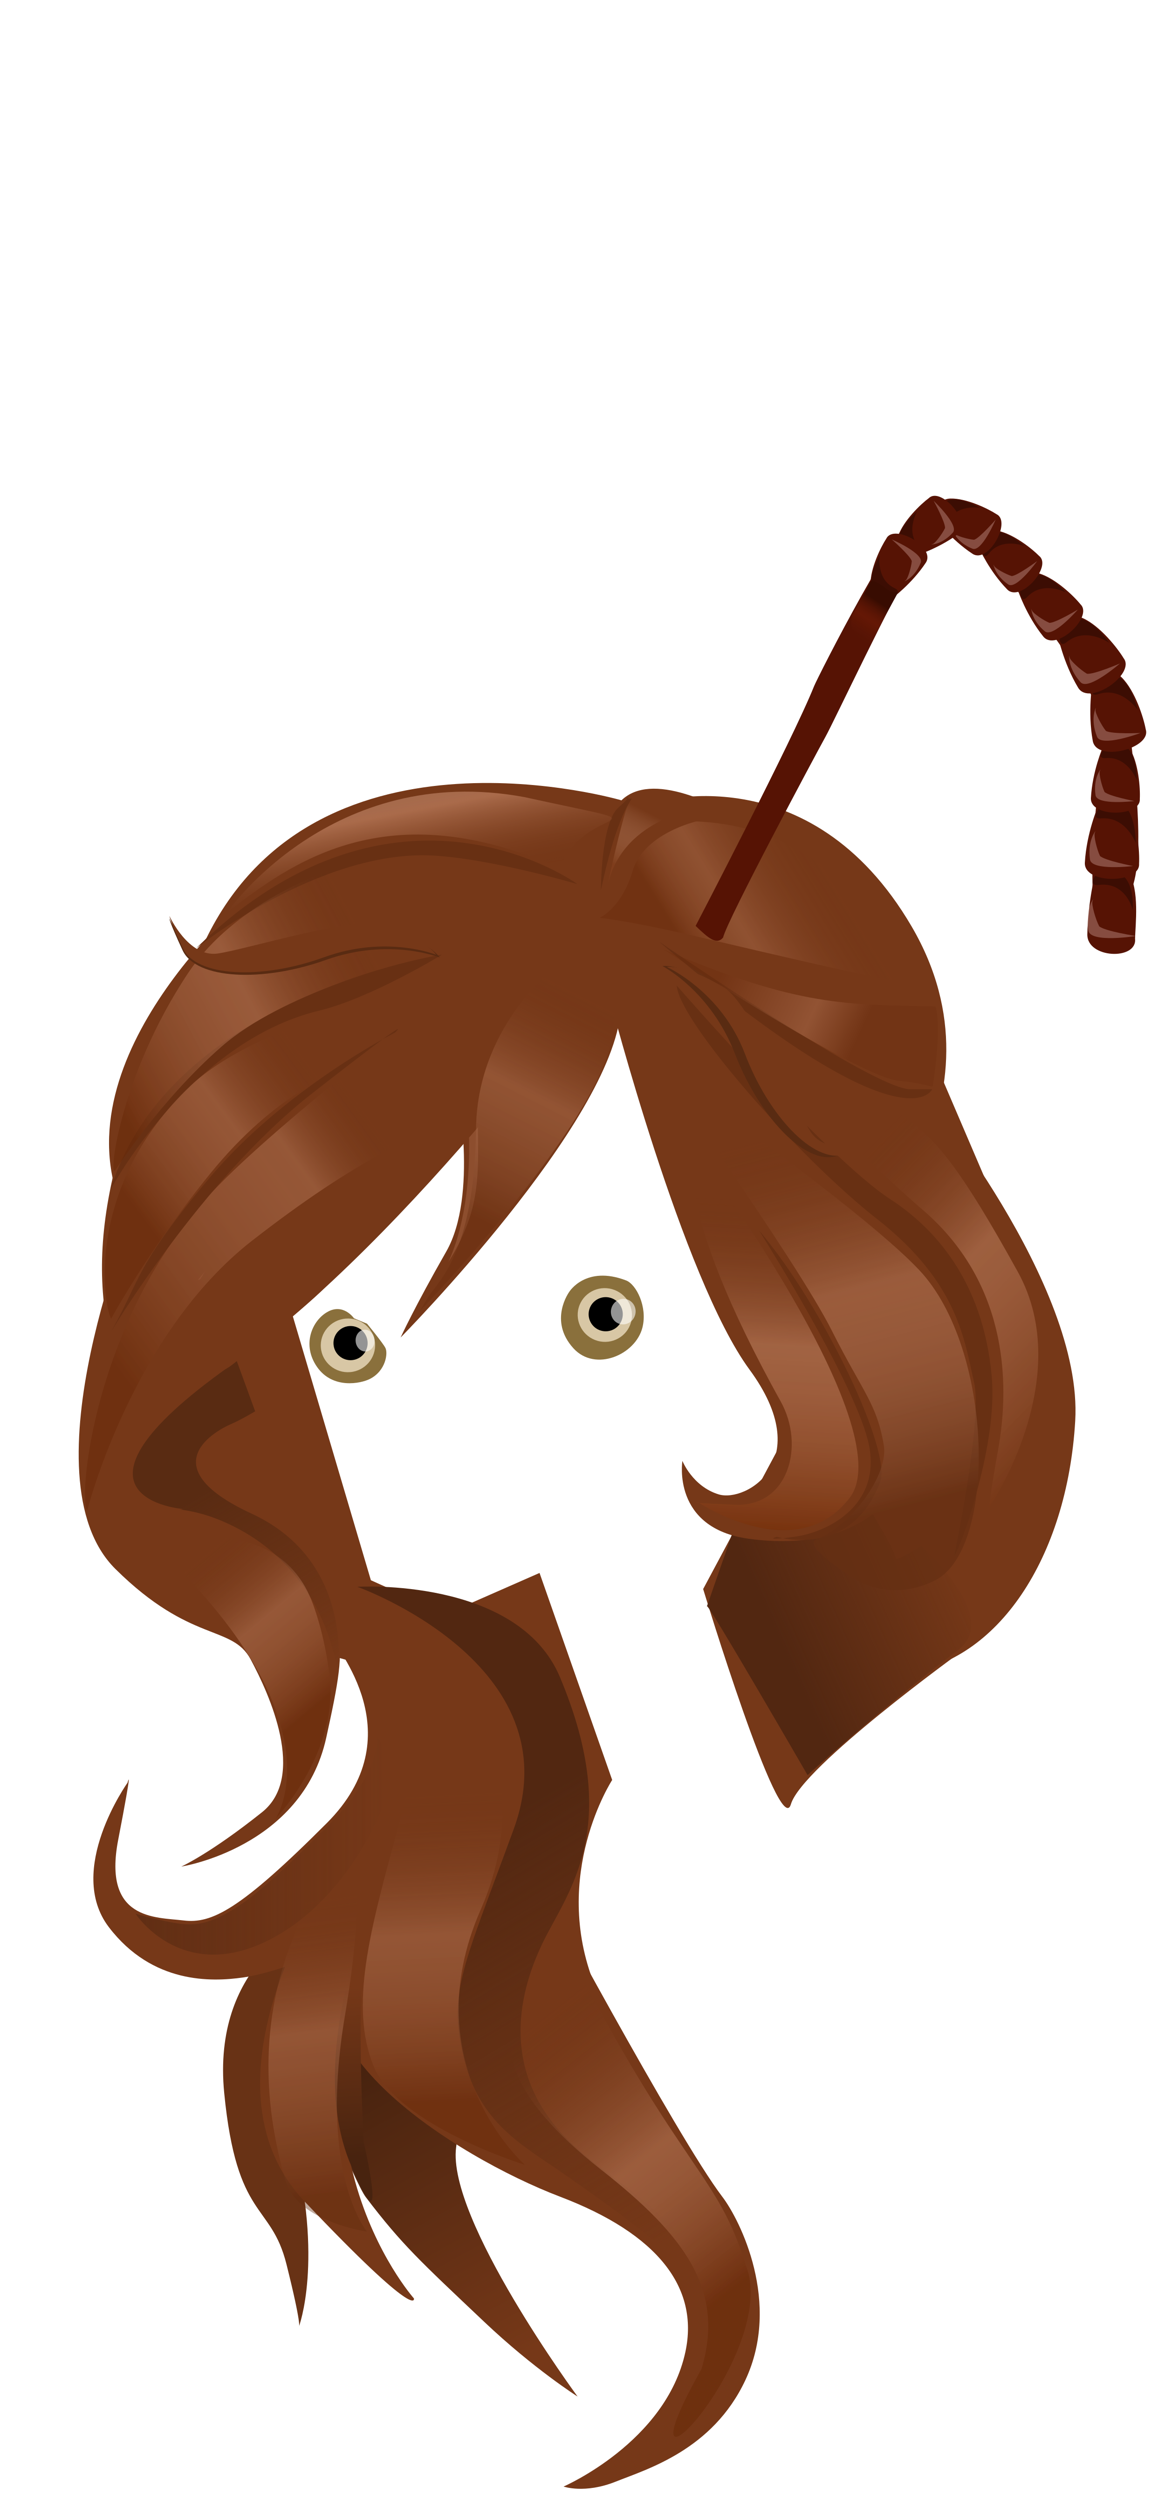 <?xml version="1.0" encoding="UTF-8" standalone="no"?>
<svg xmlns:rdf="http://www.w3.org/1999/02/22-rdf-syntax-ns#" xmlns="http://www.w3.org/2000/svg" height="100%" width="100%" version="1.1" xmlns:cc="http://creativecommons.org/ns#" xmlns:xlink="http://www.w3.org/1999/xlink" viewBox="195 28 310 665" xmlns:dc="http://purl.org/dc/elements/1.1/">
<defs>
<filter id="af" color-interpolation-filters="sRGB">
<feGaussianBlur stdDeviation=".565"/>
</filter>
<filter id="ah" color-interpolation-filters="sRGB">
<feGaussianBlur stdDeviation=".259"/>
</filter>
<filter id="ae" color-interpolation-filters="sRGB">
<feGaussianBlur stdDeviation=".351"/>
</filter>
<filter id="ac" color-interpolation-filters="sRGB">
<feGaussianBlur stdDeviation=".246"/>
</filter>
<filter id="z" color-interpolation-filters="sRGB">
<feGaussianBlur stdDeviation=".163"/>
</filter>
<filter id="y" color-interpolation-filters="sRGB">
<feGaussianBlur stdDeviation=".163"/>
</filter>
<filter id="ab" color-interpolation-filters="sRGB">
<feGaussianBlur stdDeviation=".246"/>
</filter>
<filter id="aa" color-interpolation-filters="sRGB">
<feGaussianBlur stdDeviation=".246"/>
</filter>
<filter id="ak" color-interpolation-filters="sRGB">
<feGaussianBlur stdDeviation=".259"/>
</filter>
<filter id="ai" color-interpolation-filters="sRGB">
<feGaussianBlur stdDeviation=".259"/>
</filter>
<filter id="ao" color-interpolation-filters="sRGB">
<feGaussianBlur stdDeviation=".259"/>
</filter>
<filter id="aj" color-interpolation-filters="sRGB">
<feGaussianBlur stdDeviation=".259"/>
</filter>
<filter id="an" color-interpolation-filters="sRGB">
<feGaussianBlur stdDeviation=".259"/>
</filter>
<filter id="am" color-interpolation-filters="sRGB">
<feGaussianBlur stdDeviation=".259"/>
</filter>
<filter id="al" color-interpolation-filters="sRGB">
<feGaussianBlur stdDeviation=".259"/>
</filter>
<filter id="ad" color-interpolation-filters="sRGB">
<feGaussianBlur stdDeviation=".246"/>
</filter>
<filter id="be" color-interpolation-filters="sRGB">
<feGaussianBlur stdDeviation=".959"/>
</filter>
<filter id="bg" height="1.474" width="1.451" color-interpolation-filters="sRGB" y="-.237" x="-.225">
<feGaussianBlur stdDeviation="1.358"/>
</filter>
<filter id="ba" color-interpolation-filters="sRGB">
<feGaussianBlur stdDeviation="1.05"/>
</filter>
<filter id="au" color-interpolation-filters="sRGB">
<feGaussianBlur stdDeviation="1.652"/>
</filter>
<filter id="bf" height="1.465" width="1.442" color-interpolation-filters="sRGB" y="-.232" x="-.221">
<feGaussianBlur stdDeviation="1.332"/>
</filter>
<filter id="bb" color-interpolation-filters="sRGB">
<feGaussianBlur stdDeviation=".573"/>
</filter>
<filter id="ar" height="1.056" width="1.409" color-interpolation-filters="sRGB" y="-.028" x="-.205">
<feGaussianBlur stdDeviation=".946"/>
</filter>
<filter id="ax" color-interpolation-filters="sRGB">
<feGaussianBlur stdDeviation=".782"/>
</filter>
<filter id="bd" y="-.108" width="1.108" height="1.216" x="-.054">
<feGaussianBlur stdDeviation="1.645"/>
</filter>
<filter id="bc" height="1.206" width="1.143" color-interpolation-filters="sRGB" y="-.103" x="-.071">
<feGaussianBlur stdDeviation="1.647"/>
</filter>
<filter id="ag" color-interpolation-filters="sRGB">
<feGaussianBlur stdDeviation=".259"/>
</filter>
<filter id="aw" color-interpolation-filters="sRGB">
<feGaussianBlur stdDeviation=".782"/>
</filter>
<filter id="ay" color-interpolation-filters="sRGB">
<feGaussianBlur stdDeviation=".608"/>
</filter>
<filter id="at" color-interpolation-filters="sRGB">
<feGaussianBlur stdDeviation=".72"/>
</filter>
<filter id="aq" color-interpolation-filters="sRGB">
<feGaussianBlur stdDeviation=".596"/>
</filter>
<filter id="ap" color-interpolation-filters="sRGB">
<feGaussianBlur stdDeviation=".259"/>
</filter>
<filter id="as" color-interpolation-filters="sRGB">
<feGaussianBlur stdDeviation=".67"/>
</filter>
<filter id="av" color-interpolation-filters="sRGB">
<feGaussianBlur stdDeviation=".414"/>
</filter>
<filter id="az" color-interpolation-filters="sRGB">
<feGaussianBlur stdDeviation=".125"/>
</filter>
<linearGradient id="b">
<stop stop-color="#48230f" offset="0"/>
<stop stop-color="#763818" offset="1"/>
</linearGradient>
<linearGradient id="x" gradientUnits="userSpaceOnUse" gradientTransform="translate(-149.7 -163.3)" x2="448.9" x1="381.8">
<stop stop-color="#522711" offset="0"/>
<stop stop-color="#522711" stop-opacity="0" offset="1"/>
</linearGradient>
<linearGradient id="j" y2="372.6" gradientUnits="userSpaceOnUse" x2="181" y1="321.6" x1="150.7">
<stop stop-color="#592b12" offset="0"/>
<stop stop-color="#592b12" stop-opacity="0" offset="1"/>
</linearGradient>
<linearGradient id="w" y2="736.2" gradientUnits="userSpaceOnUse" x2="479" gradientTransform="translate(-150.9 -163.7)" y1="806.2" x1="533.8">
<stop stop-color="#692908" stop-opacity=".844" offset="0"/>
<stop stop-color="#de9e7e" stop-opacity=".498" offset=".474"/>
<stop stop-color="#642809" stop-opacity="0" offset="1"/>
</linearGradient>
<linearGradient id="n" y2="461.6" xlink:href="#b" gradientUnits="userSpaceOnUse" x2="190.6" gradientTransform="translate(99.69 94.98)" y1="506.5" x1="193.1"/>
<linearGradient id="v" y2="232.3" gradientUnits="userSpaceOnUse" x2="310.7" gradientTransform="translate(99.69 94.98)" y1="333.5" x1="336.5">
<stop stop-color="#652f13" offset="0"/>
<stop stop-color="#de9e7e" stop-opacity=".498" offset=".564"/>
<stop stop-color="#642809" stop-opacity="0" offset="1"/>
</linearGradient>
<linearGradient id="m" y2="527.3" gradientUnits="userSpaceOnUse" x2="277" gradientTransform="translate(99.69 94.98)" y1="424.2" x1="215.6">
<stop stop-color="#522711" offset="0"/>
<stop stop-color="#592b12" stop-opacity="0" offset="1"/>
</linearGradient>
<linearGradient id="l" y2="556.9" xlink:href="#b" gradientUnits="userSpaceOnUse" x2="238.2" gradientTransform="translate(99.69 94.98)" y1="481.5" x1="196.8"/>
<linearGradient id="k" y2="351.3" gradientUnits="userSpaceOnUse" x2="346.3" gradientTransform="matrix(1.078 0 0 1.083 75.46 60.76)" y1="371.1" x1="302.4">
<stop stop-color="#522711" offset="0"/>
<stop stop-color="#522711" stop-opacity=".498" offset=".5"/>
<stop stop-color="#522711" stop-opacity=".247" offset=".75"/>
<stop stop-color="#522711" stop-opacity="0" offset="1"/>
</linearGradient>
<linearGradient id="o" y2="149.4" gradientUnits="userSpaceOnUse" x2="268.1" gradientTransform="translate(98.24 94.15)" y1="163.9" x1="260.6">
<stop stop-color="#81401e" offset="0"/>
<stop stop-color="#eabba3" stop-opacity="0" offset="1"/>
</linearGradient>
<linearGradient id="u" y2="345.4" gradientUnits="userSpaceOnUse" x2="150.4" gradientTransform="translate(99.69 94.98)" y1="383.9" x1="182.7">
<stop stop-color="#692908" stop-opacity=".844" offset="0"/>
<stop stop-color="#de9e7e" stop-opacity=".498" offset=".529"/>
<stop stop-color="#642809" stop-opacity="0" offset="1"/>
</linearGradient>
<linearGradient id="p" y2="207.4" gradientUnits="userSpaceOnUse" x2="324.7" gradientTransform="translate(99.69 94.98)" y1="190.1" x1="288">
<stop stop-color="#692908" offset="0"/>
<stop stop-color="#de9e7e" offset=".656"/>
<stop stop-color="#642809" offset="1"/>
</linearGradient>
<linearGradient id="t" y2="200.2" xlink:href="#a" gradientUnits="userSpaceOnUse" x2="254.1" gradientTransform="translate(100.5 94.91)" y1="258.8" x1="224.5"/>
<linearGradient id="r" y2="168.8" gradientUnits="userSpaceOnUse" x2="214.7" gradientTransform="translate(99.69 94.98)" y1="121.1" x1="205.5">
<stop stop-color="#fff" stop-opacity="0" offset="0"/>
<stop stop-color="#de9e7e" stop-opacity=".498" offset=".554"/>
<stop stop-color="#642809" stop-opacity="0" offset="1"/>
</linearGradient>
<linearGradient id="q" y2="153.3" gradientUnits="userSpaceOnUse" x2="308.2" gradientTransform="translate(99.69 94.98)" y1="175.8" x1="271.9">
<stop stop-color="#692908" stop-opacity=".844" offset="0"/>
<stop stop-color="#de9e7e" stop-opacity=".498" offset=".372"/>
<stop stop-color="#642809" stop-opacity="0" offset="1"/>
</linearGradient>
<linearGradient id="s" y2="242.4" gradientUnits="userSpaceOnUse" x2="321.5" gradientTransform="translate(99.69 94.98)" y1="310.9" x1="391.4">
<stop stop-color="#692908" stop-opacity=".844" offset="0"/>
<stop stop-color="#de9e7e" stop-opacity=".498" offset=".589"/>
<stop stop-color="#642809" stop-opacity="0" offset="1"/>
</linearGradient>
<linearGradient id="h" y2="422.1" gradientUnits="userSpaceOnUse" x2="205.9" y1="491.3" x1="208.8">
<stop stop-color="#692908" stop-opacity=".844" offset="0"/>
<stop stop-color="#de9e7e" stop-opacity=".498" offset=".542"/>
<stop stop-color="#642809" stop-opacity="0" offset="1"/>
</linearGradient>
<linearGradient id="c" y2="465.2" gradientUnits="userSpaceOnUse" x2="303.2" y1="541.3" x1="299.5">
<stop stop-color="#772f09" stop-opacity=".844" offset="0"/>
<stop stop-color="#de9e7e" stop-opacity=".498" offset=".562"/>
<stop stop-color="#642809" stop-opacity="0" offset="1"/>
</linearGradient>
<linearGradient id="g" y2="176.7" gradientUnits="userSpaceOnUse" x2="190.8" y1="217.1" x1="125.7">
<stop stop-color="#692908" stop-opacity=".844" offset="0"/>
<stop stop-color="#de9e7e" stop-opacity=".498" offset=".556"/>
<stop stop-color="#642809" stop-opacity="0" offset="1"/>
</linearGradient>
<linearGradient id="f" y2="421.4" xlink:href="#a" gradientUnits="userSpaceOnUse" x2="210.4" y1="487.1" x1="217.5"/>
<linearGradient id="d" y2="376.4" gradientUnits="userSpaceOnUse" x2="561.9" y1="362.2" x1="571.4">
<stop stop-color="#380c01" offset="0"/>
<stop stop-color="#731c06" stop-opacity=".498" offset=".31"/>
<stop stop-color="#320c03" stop-opacity="0" offset="1"/>
</linearGradient>
<linearGradient id="a">
<stop stop-color="#642b0d" stop-opacity=".689" offset="0"/>
<stop stop-color="#de9e7e" stop-opacity=".498" offset=".549"/>
<stop stop-color="#642809" stop-opacity="0" offset="1"/>
</linearGradient>
<linearGradient id="e" y2="234.7" gradientUnits="userSpaceOnUse" x2="186.6" gradientTransform="translate(3.626 -23.87)" y1="278.7" x1="132.3">
<stop stop-color="#692908" stop-opacity=".844" offset="0"/>
<stop stop-color="#de9e7e" stop-opacity=".498" offset=".564"/>
<stop stop-color="#642809" stop-opacity="0" offset="1"/>
</linearGradient>
<linearGradient id="i" y2="234" gradientUnits="userSpaceOnUse" x2="197.1" y1="289.1" x1="121.1">
<stop stop-color="#692908" stop-opacity=".844" offset="0"/>
<stop stop-color="#de9e7e" stop-opacity=".498" offset=".757"/>
<stop stop-color="#642809" stop-opacity="0" offset="1"/>
</linearGradient>
</defs>
<g fill="#763818">
<path d="m440.4 318.1s42.86 51.43 40.71 87.86c-2.143 36.43-20.71 64.29-45.71 67.14-25 2.857-30.71-77.86-30.71-77.86z"/>
<path d="m382.1 450.7 22.26-41.6 39.26 32.22 6.948 26.18s-42.18 30.47-45.11 40.43-23.35-57.23-23.35-57.23z"/>
</g>
<path d="m383.1 455.3 9.377-26.93 30.36-3.591s42.87 30.08 27.14 42.09c-21.18 16.16-40.09 33.32-40.09 33.32s-27.24-47.13-26.79-44.88z" fill="url(#k)"/>
<path d="m276.2 540s-24.86 10.77-21.54 44.74c3.314 33.97 12.43 29 16.57 45.57 4.143 16.57 3.314 16.57 3.314 16.57s6.629-17.4-1.657-49.72 3.314-57.17 3.314-57.17z" fill="#683215"/>
<path d="m276.6 576s12.53 32.24 15.74 36.46c9.641 12.67 14.39 16.95 31.49 33.14 13.19 12.5 24.86 19.89 24.86 19.89s-34.8-47.23-32.32-66.29c2.486-19.06 6.629-38.94 6.629-38.94l-26.51-26.51z" fill="url(#l)"/>
<g fill="#763818">
<path d="m282.8 462.9c1.657 3.574 22.37 26.81-0.829 50.04s-30.66 26.81-38.12 25.91c-7.457-0.894-21.54 0-17.4-21.45 4.143-21.45 2.486-15.19 2.486-15.19s-16.57 23.23-4.972 38.42 27.41 14.56 35.63 13.4c19.06-2.681 62.97-25.91 62.97-25.91l6.629-47.36z"/>
<path d="m299.9 463.4 38.67-16.99 19.33 55.07s-16.41 25.19-4.687 54.49-52.73-49.22-52.73-49.22z"/>
<path d="m231.1 348.8s-30.18 72.02-5.385 96.56c20.06 19.86 30.97 14.74 35.97 24.03 5 9.286 14.95 31.16 3.028 40.68-13.77 10.99-21.47 14.45-21.47 14.45s32.14-5 38.57-34.29c6.429-29.29 5.714-30-13.57-48.57-19.29-18.57-37.14-92.86-37.14-92.86z"/>
<path d="m235.1 384.2 33.34-21.21 25.25 85.36 45.96 20.71 2.02 15.15-65.66-17.68-41.92-58.08z"/>
<path d="m261.8 265.9s-51.43 42.86-34.29 83.57 37.14-31.43 37.14-31.43z"/>
<path d="m360.4 240.9s-80-23.57-110 35.71c-30 59.29-32.86 88.57-23.57 117.1 9.286 28.57 40.71-52.14 40.71-52.14l82.86-50.71 22.86-2.143s19.29 64.29 20.71 67.14c1.429 2.857 21.43 55.71 21.43 55.71s17.91 28.03 17.91 30.89c0 2.857 40.66-26.6 40.66-26.6l-17.14-75-30-70s-50.71-45-66.43-30z"/>
<path d="m368.3 241.6s42.14-13.57 69.29 32.86c27.14 46.43-14.29 86.43-14.29 86.43z"/>
<path d="m283.6 526.7s-38.12 54.69-7.457 87 29 25.69 29 25.69-40.6-45.57-3.314-111.9c37.29-66.29-18.23-0.829-18.23-0.829z"/>
</g>
<path d="m349.5 273.2s-23.2 16.57-28.17 45.57c-4.972 29-1.657 18.23-1.657 18.23s-6.629-42.67 29.83-63.8z" fill="#7d3f1f"/>
<path opacity=".707" d="m209.9 202.8s-14.54-3.646-33.76 10.77c-14.91 11.19-10.56 8.907-10.56 8.907s12.01-7.872 18.44-11.39c4.846-2.658 4.557-1.243 4.557-1.243s-14.5 7.872-33.97 24.86c9.757-3.65 8.217-8.576 30.24-16.16 0 0-7.457 0.829-28.17 19.06 8.115-4.608 10.68-8.378 22.79-13.26h2.072c-9.125 1.883-19.67 11.85-22.79 16.36 0 0 18.15-7.863 33.95-16.1 7.724-4.026 17.55-13.97 17.55-13.97z" transform="matrix(.273 -1.051 -1.143 -.251 479.4 595.8)" filter="url(#bc)" fill="#975737"/>
<path d="m337.5 526.2s37.68 70.37 49.72 86.17c4.768 6.26 15.74 28.26 6.102 48.79-8.72 18.57-26.17 23.64-34.46 26.96-8.286 3.314-13.9 1.314-13.9 1.314s27.26-11.8 32.42-35.83c3.689-17.19-7.516-31.43-33.24-41.23-28.73-10.95-75.4-41.43-55.52-65.46 19.89-24.03 48.89-20.71 48.89-20.71z" fill="#763818"/>
<path d="m290.1 450.1s57.66 20.53 41.6 64.45c-13.55 37.04-17.44 43.08-13.34 60.66 4.101 17.58 15.92 23.55 26.26 30.77 26.79 18.7 29.6 22.13 33.15 28.96 3.516 6.757 4.043 9.56 0.615 23.22-2.03 8.09-6.966 15.68-6.966 15.68s19.48-18.5 13.52-37.12c-5.001-15.61-25.9-28.31-35.08-36.05-22.89-19.29-16.99-42.18-10.55-55.66 6.445-13.48 21.68-30.47 4.687-70.89-11.2-26.65-53.9-24.02-53.9-24.02z" fill="url(#m)"/>
<g transform="translate(103 99.95)">
<path d="m151.5 280.5s-29.65 11.09-26.33 33.05c3.314 21.96 8.278 11.74 25.56 18.95 28.7 11.97 31.08 40.88 31.08 40.88s4.913-29.85-22.85-42.69-8.516-22.53-5.616-23.77c2.9-1.243 6.549-3.456 6.549-3.456z" fill="url(#j)"/>
</g>
<g transform="translate(103 99.95)">
<path d="m213.6 217.4s5.714 28.57-2.857 43.57-12.14 22.86-12.14 22.86 56.43-57.14 58.57-87.14c2.143-30-29.29-11.43-43.57 20.71z" fill="#763818"/>
<path opacity=".782" d="m242.3 184.1s-20.22 16.69-22.85 37.5c-0.999 7.901 1.348 20.17-2.93 31.64-2.529 6.782-5.273 10.55-5.273 10.55s4.993-9.148 5.545-27.24c0.138-4.521-0.001-9.6-0.565-15.24-1.538-15.38 23.73-36.62 26.07-37.2z" fill="#955535"/>
</g>
<g transform="translate(102.2 100.4)">
<path d="m234.9 292.2s-4.546-21.72 21.72-24.75c26.26-3.03 9.596 17.68 6.061 21.21-3.536 3.536-25.25 5.051-27.78 3.536z" fill="#fff"/>
</g>
<g transform="matrix(.962 .272 -.272 .962 191.9 42.74)">
<path d="m238.3 274.5s-3.345 8.889 5.165 14.17c7.324 4.546 16.4-2.84 16.16-10.35-0.181-5.644-4.694-10.59-7.615-10.85-11.42-1.021-13.71 7.035-13.71 7.035z" fill="#8a703c"/>
<path filter="url(#bg)" transform="matrix(1 0 0 1.039 64.02 -21.16)" d="m192.3 287.8c0 3.797-3.238 6.875-7.232 6.875s-7.232-3.078-7.232-6.875 3.238-6.875 7.232-6.875c3.969 0 7.196 3.04 7.232 6.813" fill="#d8c7a5"/>
<path d="m253.8 279.6c0 2.51-2.035 4.546-4.546 4.546-2.51 0-4.546-2.035-4.546-4.546 0-2.51 2.035-4.546 4.546-4.546 2.494 0 4.523 2.01 4.546 4.504" transform="translate(0 -2)"/>
<path fill-opacity=".581" d="m257.6 274.4c0 1.883-1.47 3.409-3.283 3.409s-3.283-1.526-3.283-3.409 1.47-3.409 3.283-3.409c1.802 0 3.267 1.508 3.283 3.378" transform="translate(-.758 1.263)" fill="#fff"/>
</g>
<g transform="translate(103 99.95)">
<path d="m253.6 184.5s-51.43 72.14-100.7 107.1c-49.29 35-12.14 37.86-12.14 37.86s-44.29 10-9.286-40 58.57-112.9 86.43-117.1c27.86-4.286 39.29-17.86 35.71 12.14z" fill="#763818"/>
<path opacity=".782" filter="url(#au)" d="m115.2 329.9s11.81-46.92 44.01-71.93c27.61-21.45 45.11-29.77 68.61-37.61 19.43-6.485-16.07-28.4-16.07-28.4s-48 35.96-65.19 55.23c-29.35 32.9-33.85 78.98-31.36 82.71z" fill="url(#i)"/>
<path d="m121.5 282.4s23.98-40.38 53.44-63.41 22.14-16.25 22.14-16.25-29.24 14.81-49.28 38.59-18.15 26.63-26.3 41.07z" fill="#683013"/>
</g>
<g transform="translate(103 99.95)">
<path d="m254.3 193.8s19.29 74.29 37.14 98.57c17.86 24.29-0.916 35.39-8.186 33.2-6.957-2.1-9.672-8.914-9.672-8.914s-2.928 17.89 17.64 20.71c16.41 2.257 52.36 1.429 48.07-56.43-4.286-57.86-56.43-145.7-85-87.14z" fill="#763818"/>
<path d="m294 255.4s26.37 41.6 29.3 57.42-11.13 22.85-19.92 24.02c-8.788 1.172-4.687 0-4.687 0s19.73 6.154 27.54-14.65c3.049-8.12-15.01-46.47-32.22-66.79z" fill="#683013"/>
</g>
<g transform="matrix(.996 -.087 .087 .996 82.38 118.3)">
<path d="m176.6 275.1c-4.395 1.938-7.702 8.201-4.079 14.43 3.623 6.233 11.15 5.397 13.75 4.33 4.38-1.798 5.384-6.402 4.78-7.854-0.603-1.452-4.304-6.828-4.304-6.828l-3.336-1.742s-2.416-4.276-6.812-2.338z" fill="#8a703c"/>
<path filter="url(#bf)" transform="matrix(1 0 0 1.039 -3.887 -14.55)" d="m192.3 287.8c0 3.797-3.238 6.875-7.232 6.875s-7.232-3.078-7.232-6.875 3.238-6.875 7.232-6.875c3.969 0 7.196 3.04 7.232 6.813" fill="#d8c7a5"/>
<path d="m253.8 279.6c0 2.51-2.035 4.546-4.546 4.546-2.51 0-4.546-2.035-4.546-4.546 0-2.51 2.035-4.546 4.546-4.546 2.494 0 4.523 2.01 4.546 4.504" transform="translate(-67.33 4.336)"/>
<path fill-opacity=".581" d="m257.6 274.4c0 1.883-1.47 3.409-3.283 3.409s-3.283-1.526-3.283-3.409 1.47-3.409 3.283-3.409c1.802 0 3.267 1.508 3.283 3.378" transform="matrix(.769 0 0 .852 -9.73 49.82)" fill="#fff"/>
</g>
<g transform="translate(99.69 94.98)">
<path d="m275.4 195.2s39.91 45.84 56.83 56.83c11.72 7.617 24.61 21.68 26.95 46.87 1.253 13.47-3.515 29.88-5.859 37.5-2.344 7.617-4.101 10.55-4.101 10.55s7.617-36.33 5.273-46.29c-2.578-10.96-4.101-26.37-25.78-43.36-21.36-16.74-52.73-52.73-53.32-62.11z" fill="#683013"/>
</g>
<g transform="translate(99.69 94.98)" fill="#683013">
<path d="m147.6 185.2s32.55-26.12 62.69-24.61c15.54 0.777 38.67 7.617 38.67 7.617s-48.04-35.15-101.4 16.99z"/>
<path d="m255.2 169.9s0-17.81 4.557-21.96c4.557-4.143 2.072-2.486 2.072-2.486h1.657s-4.143 4.557-8.286 24.44z"/>
<path d="m270.7 183.5s56.83 39.26 66.79 39.26h5.859s-7.031 16.99-72.65-39.26z"/>
<path d="m124.7 249.5s20.9-39.31 55.52-47.64c13.76-3.314 32.73-14.91 32.73-14.91s-72.5 11.19-88.24 62.56z"/>
</g>
<path filter="url(#ar)" d="m291.8 597.9s-1.975-33.49 0.096-52.96c1.386-13.03 3.314-13.26 3.314-13.26s-19.4 42.63-6.896 72.1c10.55 24.86 3.486-5.888 3.486-5.888z" fill="url(#n)"/>
<path opacity=".756" d="m208.4 384.5s-1.748 24.92-8.459 46.68c-6.71 21.76-11.86 38.68-5.764 51.9 6.1 13.21 37.96 21.95 37.96 21.95s-28.24-22.12-11.08-56.8c14.93-30.17-4.339-53.31-12.66-63.72z" transform="matrix(1.06 0 0 1.195 88.59 .338)" filter="url(#ax)" fill="url(#h)"/>
<path opacity=".827" d="m194.8 164.6s-32.35 6.78-47.68 26.25c-18.82 24.14-21.55 48.31-19.34 44.89 0 0 11.9-15.86 28.2-28.04 16.49-12.33 47.93-18.85 47.93-18.85 3.673-9.26-2.935-21.64 5.301-26.62z" transform="matrix(1 0 0 1.167 98.04 63.96)" filter="url(#bb)" fill="url(#g)"/>
<path opacity=".741" d="m356.5 264.4s2.316-11.56 4.883-20.31c0.973-3.32 2.98-4.862 2.98-4.862s10.89 1.018 13.82 2.19 2.311 1.793 2.311 1.793-20.55 2.749-23.99 21.19z" fill="url(#o)"/>
<path opacity=".515" filter="url(#bd)" d="m371.5 280.5s52.26 34.33 62.85 35.03c4.394 0.293 8.809 1.571 8.809 1.571s2.551-14.95 0.793-21.39c-23.36-0.505-36.32 0.223-72.45-15.21z" fill="url(#p)"/>
<path opacity=".703" filter="url(#ba)" d="m380.3 246.5s-14.02 3.202-16.95 13.16c-2.93 9.96-8.801 12.49-8.801 12.49s6.901 0.544 26.38 5.089c17.91 4.179 47.46 11.13 52.73 11.72 5.273 0.586 3.515 0.586 3.515 0.586s-14.1-41.29-56.87-43.04z" fill="url(#q)"/>
<path filter="url(#az)" d="m344.1 259.1c-46.4-20.87-72.17-1.05-88.66 11.6 0 0 27.76-40.19 79.13-30.66 42.04 9.228 15.51 1.105 9.529 19.06z" fill="url(#r)"/>
<path opacity=".876" filter="url(#ay)" d="m388.5 297.2s27.03 31.07 52.15 52.73c21.68 18.7 23.44 44.46 19.92 63.86-2.181 12.04-2.344 15.23-2.344 15.23s23.33-34.24 7.617-62.69c-15.16-27.45-21.08-33.94-27.54-39.26-28.17-23.21-20.51-2.93-49.8-29.88z" fill="url(#s)"/>
<path opacity=".756" d="m208.4 384.5s0.737 27.35-8.459 46.68c-9.932 20.88-6.657 40.4-1.854 53.98 3.2 9.05 21.62 11.2 21.62 11.2s-13.03-12.73-5.868-48.13c6.777-33.5 2.881-53.31-5.441-63.72z" transform="matrix(1 0 0 1.195 72.96 28.47)" filter="url(#aw)" fill="url(#f)"/>
<path opacity=".782" d="m124.5 282.3s12.01-20.18 31.42-41.96c21.45-24.08 39.63-28.53 42.66-31.47 14.69-14.27 20.95-22.18 20.95-22.18s-49.56 10.64-69.63 27.93c-34.03 29.3-27.87 63.96-25.39 67.69z" transform="matrix(.836 0 0 .917 120.5 119.9)" filter="url(#av)" fill="url(#e)"/>
<path opacity=".741" filter="url(#at)" d="m353.6 276.6s-31.49 17.74-31.93 51.56c-0.439 33.97-10.55 41.01-12.89 45.11-2.344 4.101-2.637 4.101-2.637 4.101s47.7-49.52 51.56-72.94c4.101-24.9-4.101-27.83-4.101-27.83z" fill="url(#t)"/>
<path opacity=".789" filter="url(#as)" d="m236 438.9s32.68-10.37 42.26 15.74c2.234 6.088 3.978 13.91 4.557 20.71 1.657 19.47-14.5 36.46-14.5 36.46s17.81-26.1-32.32-72.92z" fill="url(#u)"/>
<path opacity=".838" filter="url(#aq)" d="m366.9 307.2s39.93 55.85 49.39 74.65c8.325 16.55 12.04 19.51 13.89 30.63 1.283 7.727-8.46 21.2-17.96 25.03-4.14 1.669 10.94 10.97 10.94 10.97s9.368 5.784 20.84-0.201c16.3-8.504 15.48-61.4-4.444-82.49-16.22-17.17-69.14-53.32-72.65-58.59z" fill="url(#v)"/>
<path d="m282.8 369s-2.496 3.841-26.34 22.27c-5.989 4.627-10.28-3.897-10.28-3.897l38.8-25.86z" fill="#763818"/>
<g transform="translate(-142.9 -174.3)">
<path d="m523 448.6s25.84-49.55 31.51-63.75c0.929-2.327 23.05-46.1 29.06-47.6 5.167-1.292 11.52 0 15.53 3.006 4.008 3.006 15.46 15.84 20.46 22.46 8.24 10.92 18 24.47 19 33.99 1.002 9.52 4.13 31.74 0.623 41.76s-6.514 14.03-9.52 7.015 1.002-45.6 3.006-47.1c2.004-1.503-9.52-20.54-14.53-27.06-5.011-6.514-18.15-22.85-23.61-26.91-3.942-2.932-7.369-2.47-12.47 5.866-6.906 11.29-22.05 43.59-24.55 48.1-2.505 4.51-26.2 48.81-27.2 53.32-1.711 2.029-3.862 0.222-7.308-3.103z" fill="#561304"/>
</g>
<g transform="matrix(-.994 .475 -.475 -.994 1191 389.8)">
<path d="m524.5 363.4c-1.417 2.834-6.194 10.25-5.485 15.21 0.709 4.96 7.086 3.543 7.086 3.543s4.778-5.687 8.341-12.82c2.622-5.246-8.171-10.9-9.942-5.937z" fill="#561304"/>
<path d="m522 369.9s-1.521 6.903 4.796 9.008c3.006 1.002-1.253 3.006-1.253 3.006s-9.308-1.08-3.543-12.01z" fill="#3c0d03"/>
<path filter="url(#ap)" fill-opacity=".304" d="m524 363.9s6.263 4.259 7.015 5.95c0.063 2.004-0.564 5.512-1.127 6.138-0.564 0.626-0.438 0.438-0.438 0.438s3.064-1.513 4.384-6.389c0.814-3.006-9.834-6.138-9.834-6.138z" fill="#f5d1c8"/>
</g>
<g transform="matrix(-.918 .397 -.397 -.918 1122 384.4)">
<path d="m522.3 363.8c-1.417 2.834-3.897 9.921-3.189 14.88 0.709 4.96 7.086 3.543 7.086 3.543s5.649-5.271 9.212-12.4c2.622-5.246-11.34-10.98-13.11-6.023z" fill="#561304"/>
<path d="m520.9 369.2s-0.429 7.603 5.888 9.708c3.006 1.002-1.253 3.006-1.253 3.006s-10.33 1.816-4.635-12.71z" fill="#3c0d03"/>
<path filter="url(#ag)" fill-opacity=".304" d="m524 363.9s6.263 4.259 7.015 5.95c0.063 2.004-0.564 5.512-1.127 6.138-0.564 0.626-0.438 0.438-0.438 0.438s3.064-1.513 4.384-6.389c0.814-3.006-9.834-6.138-9.834-6.138z" fill="#f5d1c8"/>
</g>
<g transform="matrix(-.828 .358 -.358 -.828 1061 354.8)">
<path d="m522.3 363.8c-1.417 2.834-3.897 9.921-3.189 14.88 0.709 4.96 7.086 3.543 7.086 3.543s5.649-5.271 9.212-12.4c2.622-5.246-11.34-10.98-13.11-6.023z" fill="#561304"/>
<path d="m520.9 369.2s-0.429 7.603 5.888 9.708c3.006 1.002-1.253 3.006-1.253 3.006s-10.33 1.816-4.635-12.71z" fill="#3c0d03"/>
<path filter="url(#ah)" fill-opacity=".304" d="m524 363.9s6.263 4.259 7.015 5.95c0.063 2.004-0.564 5.512-1.127 6.138-0.564 0.626-0.438 0.438-0.438 0.438s3.064-1.513 4.384-6.389c0.814-3.006-9.834-6.138-9.834-6.138z" fill="#f5d1c8"/>
</g>
<g transform="matrix(-.8 .6 -.6 -.8 1136 199.7)">
<path d="m522.3 363.8c-1.417 2.834-3.897 9.921-3.189 14.88 0.709 4.96 7.086 3.543 7.086 3.543s5.649-5.271 9.212-12.4c2.622-5.246-11.34-10.98-13.11-6.023z" fill="#561304"/>
<path d="m520.9 369.2s-0.429 7.603 5.888 9.708c3.006 1.002-1.253 3.006-1.253 3.006s-10.33 1.816-4.635-12.71z" fill="#3c0d03"/>
<path filter="url(#ao)" fill-opacity=".304" d="m524 363.9s6.263 4.259 7.015 5.95c0.063 2.004-0.564 5.512-1.127 6.138-0.564 0.626-0.438 0.438-0.438 0.438s3.064-1.513 4.384-6.389c0.814-3.006-9.834-6.138-9.834-6.138z" fill="#f5d1c8"/>
</g>
<g transform="matrix(-.536 .844 -.844 -.536 1081 -42.72)">
<path d="m522.3 363.8c-1.417 2.834-3.897 9.921-3.189 14.88 0.709 4.96 7.086 3.543 7.086 3.543s5.649-5.271 9.212-12.4c2.622-5.246-11.34-10.98-13.11-6.023z" fill="#561304"/>
<path d="m520.9 369.2s-0.429 7.603 5.888 9.708c3.006 1.002-1.253 3.006-1.253 3.006s-10.33 1.816-4.635-12.71z" fill="#3c0d03"/>
<path filter="url(#aj)" fill-opacity=".304" d="m524 363.9s6.263 4.259 7.015 5.95c0.063 2.004-0.564 5.512-1.127 6.138-0.564 0.626-0.438 0.438-0.438 0.438s3.064-1.513 4.384-6.389c0.814-3.006-9.834-6.138-9.834-6.138z" fill="#f5d1c8"/>
</g>
<g transform="matrix(-.378 .825 -.825 -.378 980.1 -104.6)">
<path d="m522.3 363.8c-1.417 2.834-3.897 9.921-3.189 14.88 0.709 4.96 7.086 3.543 7.086 3.543s5.649-5.271 9.212-12.4c2.622-5.246-11.34-10.98-13.11-6.023z" fill="#561304"/>
<path d="m520.9 369.2s-0.429 7.603 5.888 9.708c3.006 1.002-1.253 3.006-1.253 3.006s-10.33 1.816-4.635-12.71z" fill="#3c0d03"/>
<path filter="url(#ai)" fill-opacity=".304" d="m524 363.9s6.263 4.259 7.015 5.95c0.063 2.004-0.564 5.512-1.127 6.138-0.564 0.626-0.438 0.438-0.438 0.438s3.064-1.513 4.384-6.389c0.814-3.006-9.834-6.138-9.834-6.138z" fill="#f5d1c8"/>
</g>
<g transform="matrix(-.28 .806 -.806 -.28 911 -143.2)">
<path d="m522.3 363.8c-1.417 2.834-3.897 9.921-3.189 14.88 0.709 4.96 7.086 3.543 7.086 3.543s5.649-5.271 9.212-12.4c2.622-5.246-11.34-10.98-13.11-6.023z" fill="#561304"/>
<path d="m520.9 369.2s-0.429 7.603 5.888 9.708c3.006 1.002-1.253 3.006-1.253 3.006s-10.33 1.816-4.635-12.71z" fill="#3c0d03"/>
<path filter="url(#ak)" fill-opacity=".304" d="m524 363.9s6.263 4.259 7.015 5.95c0.063 2.004-0.564 5.512-1.127 6.138-0.564 0.626-0.438 0.438-0.438 0.438s3.064-1.513 4.384-6.389c0.814-3.006-9.834-6.138-9.834-6.138z" fill="#f5d1c8"/>
</g>
<g transform="matrix(-.099 .848 -.848 -.099 820.4 -242.1)">
<path d="m522.3 363.8c-1.417 2.834-3.897 9.921-3.189 14.88 0.709 4.96 7.086 3.543 7.086 3.543s5.649-5.271 9.212-12.4c2.622-5.246-11.34-10.98-13.11-6.023z" fill="#561304"/>
<path d="m520.9 369.2s-0.429 7.603 5.888 9.708c3.006 1.002-1.253 3.006-1.253 3.006s-10.33 1.816-4.635-12.71z" fill="#3c0d03"/>
<path filter="url(#an)" fill-opacity=".304" d="m524 363.9s6.263 4.259 7.015 5.95c0.063 2.004-0.564 5.512-1.127 6.138-0.564 0.626-0.438 0.438-0.438 0.438s3.064-1.513 4.384-6.389c0.814-3.006-9.834-6.138-9.834-6.138z" fill="#f5d1c8"/>
</g>
<g transform="matrix(.761 .387 -.387 .761 185.5 -318.5)">
<path d="m522.3 363.8c-1.417 2.834-3.897 9.921-3.189 14.88 0.709 4.96 7.086 3.543 7.086 3.543s5.649-5.271 9.212-12.4c2.622-5.246-11.34-10.98-13.11-6.023z" fill="#561304"/>
<path d="m520.9 369.2s-0.429 7.603 5.888 9.708c3.006 1.002-1.253 3.006-1.253 3.006s-10.33 1.816-4.635-12.71z" fill="#3c0d03"/>
<path filter="url(#am)" fill-opacity=".304" d="m524 363.9s6.263 4.259 7.015 5.95c0.063 2.004-0.564 5.512-1.127 6.138-0.564 0.626-0.438 0.438-0.438 0.438s3.064-1.513 4.384-6.389c0.814-3.006-9.834-6.138-9.834-6.138z" fill="#f5d1c8"/>
</g>
<g transform="matrix(.847 .103 -.103 .847 25.95 -190.7)">
<path d="m522.3 363.8c-1.417 2.834-3.897 9.921-3.189 14.88 0.709 4.96 7.086 3.543 7.086 3.543s5.649-5.271 9.212-12.4c2.622-5.246-11.34-10.98-13.11-6.023z" fill="#561304"/>
<path d="m520.9 369.2s-0.429 7.603 5.888 9.708c3.006 1.002-1.253 3.006-1.253 3.006s-10.33 1.816-4.635-12.71z" fill="#3c0d03"/>
<path filter="url(#al)" fill-opacity=".304" d="m524 363.9s6.263 4.259 7.015 5.95c0.063 2.004-0.564 5.512-1.127 6.138-0.564 0.626-0.438 0.438-0.438 0.438s3.064-1.513 4.384-6.389c0.814-3.006-9.834-6.138-9.834-6.138z" fill="#f5d1c8"/>
</g>
<g transform="translate(-142.9 -174.3)">
<path d="m564.7 366s4.356-7.963 4.887-9.026c0.531-1.063 5.232 2.7 5.232 2.7l2.035 0.238-7.371 13.51s-6.555-1.577-4.783-7.423z" fill="url(#d)"/>
</g>
<path opacity=".853" filter="url(#af)" d="m348.7 551.7s-44.03 13.96 6.198 53.4c22.52 17.69 33.05 32.17 26.76 53.07-25 44.39 21.42-4.279 11.73-27.76-7.132-23.64-16.83-25.16-44.69-78.71z" fill="url(#w)"/>
<path opacity=".759" filter="url(#ae)" d="m295.2 489.7s2.013 9.011-13.03 24.05c-16.03 16.03-21.63 20.4-27.56 23.55-5.996 3.188-9.574 2.874-14.28 2.004-3.982-0.736-9.27-2.255-9.27-2.255s13.43 20.71 39.08 5.011c12.48-7.638 23.29-22.41 28.56-38.33 2.071-6.257-3.508-14.03-3.508-14.03z" fill="url(#x)"/>
<g filter="url(#z)" transform="matrix(.996 .085 -.085 .996 -109.4 -199.7)">
<path filter="url(#ab)" d="m461.1 445s-13.82-4.252-30.12 3.189c-16.3 7.44-34.01 8.149-38.27 0.709-4.252-7.44-4.252-8.149-4.252-8.149s6.023 10.63 13.82 8.858c7.795-1.772 36.12-13.18 43.93-11.34 12.05 2.834 14.88 6.732 14.88 6.732z" fill="#592b12"/>
<path filter="url(#aa)" transform="matrix(.986 0 0 1 5.932 .354)" d="m460.6 444s-13.82-4.252-30.12 3.189c-16.3 7.44-34.01 8.149-38.27 0.709-4.252-7.44-4.252-8.149-4.252-8.149s6.023 10.63 13.82 8.858c7.795-1.772 36.12-13.18 43.93-11.34 12.05 2.834 14.88 6.732 14.88 6.732z" fill="#763818"/>
</g>
<g filter="url(#y)" transform="matrix(-.715 -.699 -.699 .715 1012 289.1)">
<path filter="url(#ac)" d="m461.1 445s-13.82-4.252-30.12 3.189c-16.3 7.44-34.01 8.149-38.27 0.709-4.252-7.44-4.252-8.149-4.252-8.149s6.023 10.63 13.82 8.858c7.795-1.772 36.12-13.18 43.93-11.34 12.05 2.834 14.88 6.732 14.88 6.732z" fill="#592b12"/>
<path filter="url(#ad)" transform="matrix(.986 0 0 1 5.932 .354)" d="m460.6 444s-15.09-5.477-31.39 1.963-34.01 8.149-38.27 0.709c-4.252-7.44-2.979-6.923-2.979-6.923s6.023 10.63 13.82 8.858c7.795-1.772 36.12-13.18 43.93-11.34 12.05 2.834 14.88 6.732 14.88 6.732z" fill="#763818"/>
</g>
<path opacity=".914" d="m292.8 453.9s-6.492 12.58 23.66 58.24c6.654 10.07 2.17 24.15-12.36 23.65-14.53-0.501-10.02-0.501-10.02-0.501s26.62 14.96 41.15-1.072-42.43-80.31-42.43-80.31z" transform="matrix(.978 0 0 1.161 93.24 -193.8)" filter="url(#be)" fill="url(#c)"/>
</svg>
